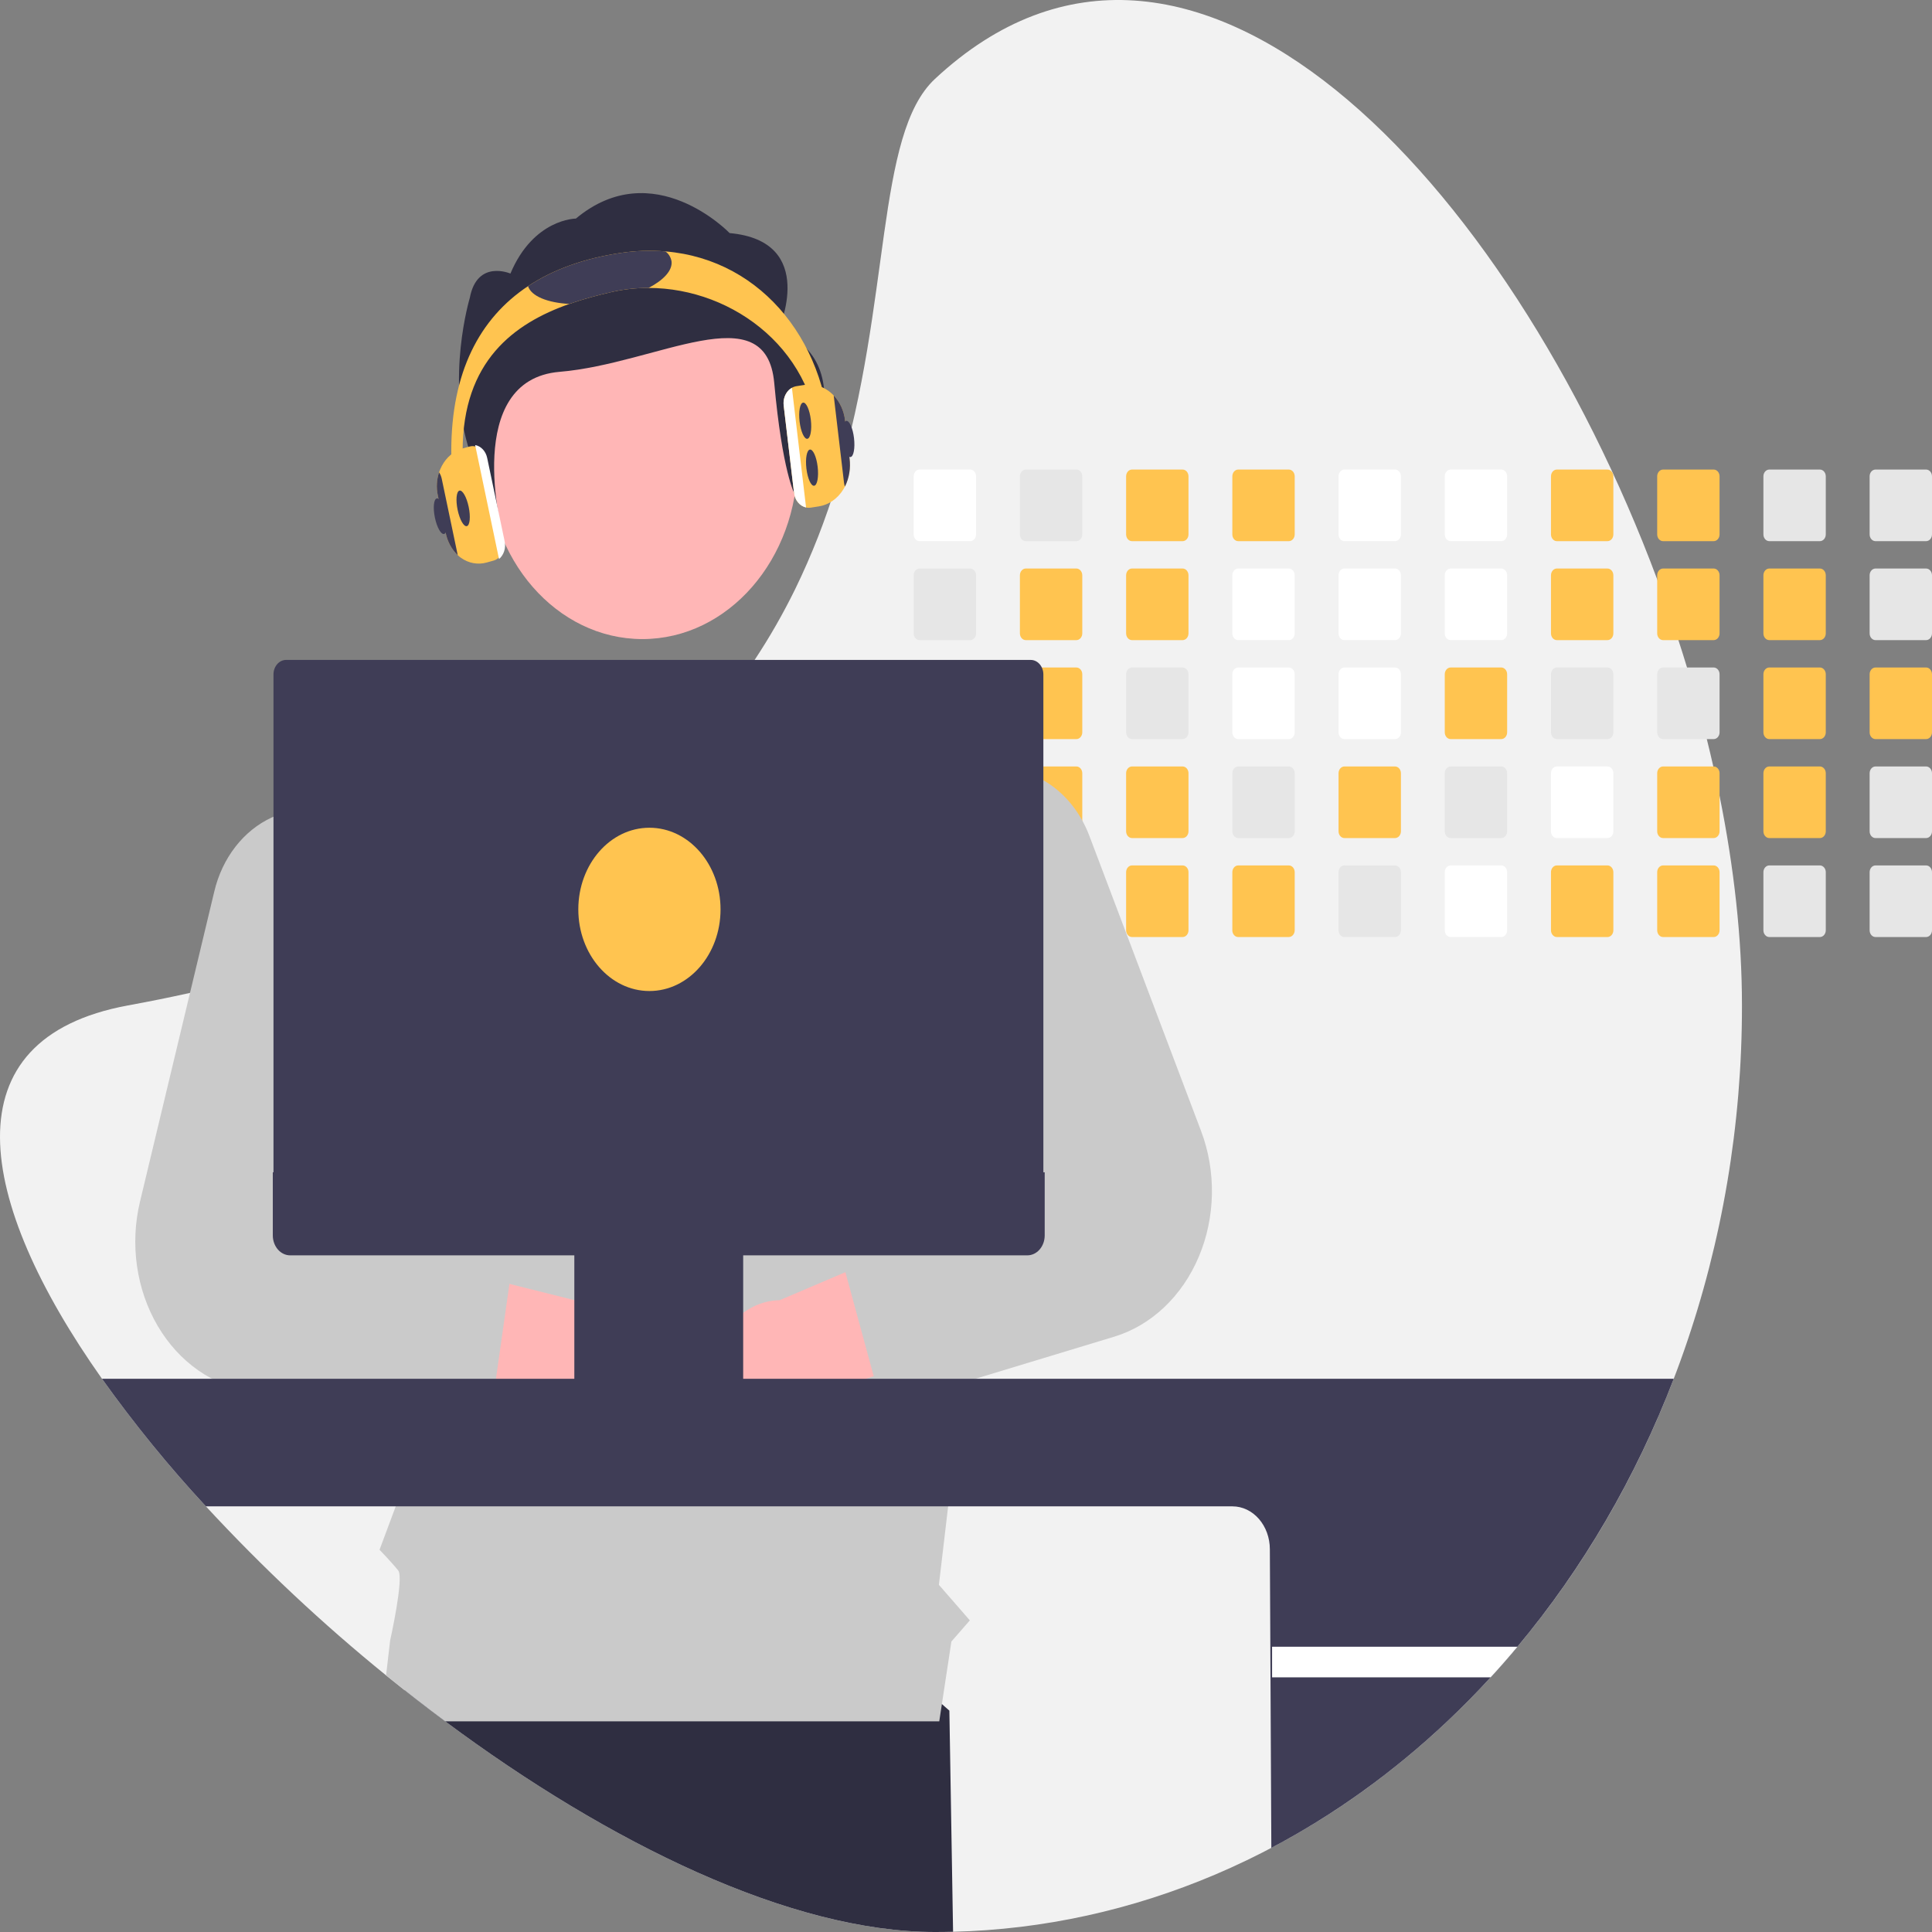 <svg width="400" height="400" viewBox="0 0 400 400" fill="none" xmlns="http://www.w3.org/2000/svg">
<rect x="0" y="0" width="400" height="400" fill="#808080" stroke="none"/>
<g clip-path="url(#clip0_22_297)">
<path d="M360.655 208.166C360.708 257.662 344.044 305.254 314.167 340.937C312.366 343.102 310.516 345.215 308.618 347.275C305.726 350.434 302.736 353.47 299.649 356.384C270.775 383.696 234.728 399.044 197.324 399.951C196.077 399.984 194.826 400 193.571 400C163.74 400 126.22 381.707 92.171 356.384C89.354 354.289 86.562 352.146 83.795 349.953C82.502 348.938 81.215 347.909 79.934 346.865C66.802 336.219 54.337 324.528 42.631 311.877C34.967 303.619 27.779 294.796 21.115 285.464C-5.047 248.413 -10.818 215.029 26.481 208.166C30.897 207.357 35.183 206.491 39.339 205.569C45.359 204.241 51.12 202.807 56.622 201.266C64.034 199.198 70.997 196.956 77.512 194.538C79.704 193.729 81.845 192.902 83.936 192.06C114.853 179.593 135.546 163.336 149.631 145.696C152.021 142.71 154.223 139.688 156.239 136.63C159.323 131.976 162.125 127.083 164.624 121.987C168.074 114.907 170.971 107.49 173.282 99.823L173.409 99.402C184.616 62.287 181.207 27.86 193.571 16.338C246.422 -32.92 312.22 37.228 343.104 119.952C344.661 124.12 346.125 128.314 347.497 132.532C348.113 134.417 348.707 136.305 349.279 138.196C350.784 143.126 352.149 148.068 353.375 153.023C353.846 154.913 354.294 156.801 354.72 158.687C355.177 160.722 355.614 162.752 356.018 164.783C359.024 179.647 360.655 194.306 360.655 208.166Z" fill="#F2F2F2"/>
<path d="M197.324 399.951C196.077 399.984 194.826 400 193.571 400C163.74 400 126.22 381.707 92.171 356.384C89.354 354.289 86.562 352.146 83.795 349.953L86.222 332.999L159.686 321.801L196.557 354.17L197.324 399.951Z" fill="#2F2E41"/>
<path d="M200.86 97.215H190.392C190.067 97.215 189.756 97.363 189.527 97.626C189.298 97.89 189.169 98.247 189.169 98.619V110.643C189.169 110.827 189.201 111.009 189.262 111.179C189.324 111.349 189.414 111.504 189.528 111.634C189.641 111.763 189.776 111.866 189.924 111.936C190.072 112.006 190.231 112.042 190.392 112.042H200.86C201.184 112.042 201.494 111.895 201.723 111.633C201.953 111.37 202.082 111.015 202.083 110.643V98.619C202.082 98.247 201.953 97.89 201.724 97.627C201.495 97.364 201.184 97.216 200.86 97.215Z" fill="white"/>
<path d="M200.86 117.706H190.392C190.067 117.706 189.756 117.854 189.527 118.117C189.298 118.38 189.169 118.737 189.169 119.11V131.134C189.169 131.318 189.201 131.5 189.262 131.67C189.324 131.84 189.414 131.994 189.528 132.124C189.641 132.254 189.776 132.357 189.924 132.427C190.072 132.497 190.231 132.533 190.392 132.532H200.86C201.184 132.532 201.494 132.385 201.723 132.123C201.953 131.861 202.082 131.505 202.083 131.134V119.11C202.082 118.738 201.953 118.381 201.724 118.118C201.495 117.855 201.184 117.707 200.86 117.706Z" fill="#E6E6E6"/>
<path d="M200.86 138.196H190.392C190.067 138.196 189.756 138.344 189.527 138.608C189.298 138.871 189.169 139.228 189.169 139.6V151.619C189.169 151.803 189.2 151.986 189.261 152.157C189.323 152.327 189.413 152.482 189.526 152.612C189.64 152.743 189.775 152.846 189.923 152.917C190.072 152.987 190.231 153.023 190.392 153.023H200.86C201.184 153.023 201.495 152.875 201.725 152.611C201.954 152.348 202.083 151.991 202.083 151.619V139.6C202.082 139.228 201.953 138.872 201.724 138.609C201.495 138.346 201.184 138.197 200.86 138.196Z" fill="#E6E6E6"/>
<path d="M202.064 159.842C202.012 159.519 201.863 159.226 201.643 159.016C201.424 158.805 201.147 158.688 200.86 158.687H190.392C190.067 158.687 189.756 158.835 189.527 159.098C189.298 159.361 189.169 159.718 189.169 160.091V172.109C189.168 172.294 189.2 172.477 189.261 172.647C189.323 172.818 189.413 172.973 189.526 173.103C189.64 173.233 189.775 173.337 189.923 173.407C190.072 173.478 190.231 173.514 190.392 173.513H200.86C201.184 173.513 201.495 173.365 201.725 173.102C201.954 172.839 202.083 172.482 202.083 172.109V160.091C202.084 160.007 202.078 159.924 202.064 159.842Z" fill="#E6E6E6"/>
<path d="M201.335 179.285C201.185 179.214 201.023 179.177 200.86 179.177H190.391C190.231 179.177 190.072 179.213 189.923 179.283C189.775 179.354 189.64 179.457 189.526 179.588C189.413 179.718 189.323 179.873 189.261 180.043C189.2 180.214 189.169 180.397 189.169 180.581V192.6C189.168 192.785 189.199 192.968 189.26 193.138C189.322 193.309 189.412 193.464 189.525 193.595C189.639 193.725 189.774 193.828 189.923 193.899C190.071 193.969 190.231 194.005 190.391 194.004H200.86C201.184 194.004 201.495 193.856 201.725 193.593C201.954 193.329 202.083 192.972 202.083 192.6V180.581C202.082 180.305 202.011 180.035 201.878 179.804C201.745 179.574 201.557 179.394 201.335 179.285Z" fill="#E6E6E6"/>
<path d="M222.851 97.215H212.382C212.058 97.215 211.747 97.363 211.518 97.626C211.289 97.89 211.16 98.247 211.16 98.619V110.643C211.16 110.827 211.191 111.009 211.253 111.179C211.315 111.349 211.405 111.504 211.518 111.634C211.632 111.763 211.767 111.866 211.915 111.936C212.063 112.006 212.222 112.042 212.382 112.042H222.851C223.174 112.042 223.485 111.895 223.714 111.633C223.943 111.37 224.073 111.015 224.074 110.643V98.619C224.073 98.247 223.944 97.89 223.715 97.627C223.485 97.364 223.175 97.216 222.851 97.215Z" fill="#E6E6E6"/>
<path d="M222.851 117.706H212.382C212.058 117.706 211.747 117.854 211.518 118.117C211.289 118.38 211.16 118.737 211.16 119.11V131.134C211.16 131.318 211.191 131.5 211.253 131.67C211.315 131.84 211.405 131.994 211.518 132.124C211.632 132.254 211.767 132.357 211.915 132.427C212.063 132.497 212.222 132.533 212.382 132.532H222.851C223.174 132.532 223.485 132.385 223.714 132.123C223.943 131.861 224.073 131.505 224.074 131.134V119.11C224.073 118.738 223.944 118.381 223.715 118.118C223.485 117.855 223.175 117.707 222.851 117.706Z" fill="#FFC450"/>
<path d="M222.851 138.196H212.382C212.058 138.196 211.747 138.344 211.518 138.608C211.289 138.871 211.16 139.228 211.16 139.6V151.619C211.159 151.803 211.191 151.986 211.252 152.157C211.313 152.327 211.403 152.482 211.517 152.612C211.631 152.743 211.765 152.846 211.914 152.917C212.062 152.987 212.222 153.023 212.382 153.023H222.851C223.175 153.023 223.486 152.875 223.715 152.611C223.945 152.348 224.074 151.991 224.074 151.619V139.6C224.073 139.228 223.944 138.872 223.715 138.609C223.485 138.346 223.175 138.197 222.851 138.196Z" fill="#FFC450"/>
<path d="M222.851 158.687H212.382C212.126 158.687 211.876 158.78 211.668 158.952C211.461 159.125 211.306 159.368 211.225 159.648C211.182 159.79 211.16 159.94 211.16 160.091V172.109C211.159 172.294 211.191 172.477 211.252 172.647C211.313 172.818 211.403 172.973 211.517 173.103C211.631 173.233 211.765 173.337 211.914 173.407C212.062 173.478 212.222 173.514 212.382 173.513H222.851C223.175 173.513 223.486 173.365 223.715 173.102C223.945 172.839 224.074 172.482 224.074 172.109V160.091C224.073 159.719 223.944 159.362 223.714 159.099C223.485 158.836 223.175 158.688 222.851 158.687Z" fill="#FFC450"/>
<path d="M222.851 179.177H212.382C212.222 179.177 212.062 179.213 211.914 179.283C211.765 179.354 211.631 179.457 211.517 179.588C211.403 179.718 211.313 179.873 211.252 180.043C211.191 180.214 211.159 180.397 211.16 180.581V192.6C211.159 192.784 211.191 192.967 211.252 193.138C211.313 193.308 211.403 193.463 211.517 193.594C211.631 193.724 211.765 193.827 211.914 193.898C212.062 193.968 212.222 194.004 212.382 194.004H222.851C223.175 194.004 223.486 193.856 223.715 193.593C223.945 193.329 224.074 192.972 224.074 192.6V180.581C224.074 180.209 223.945 179.852 223.715 179.589C223.486 179.325 223.175 179.177 222.851 179.177Z" fill="#E6E6E6"/>
<path d="M244.842 97.215H234.373C234.049 97.215 233.738 97.363 233.509 97.626C233.279 97.89 233.151 98.247 233.15 98.619V110.643C233.151 110.827 233.182 111.009 233.244 111.179C233.305 111.349 233.396 111.504 233.509 111.634C233.623 111.763 233.757 111.866 233.906 111.936C234.054 112.006 234.213 112.042 234.373 112.042H244.842C245.165 112.042 245.476 111.895 245.705 111.633C245.934 111.37 246.063 111.015 246.065 110.643V98.619C246.064 98.247 245.934 97.89 245.705 97.627C245.476 97.364 245.166 97.216 244.842 97.215Z" fill="#FFC450"/>
<path d="M244.842 117.706H234.373C234.049 117.706 233.738 117.854 233.509 118.117C233.279 118.38 233.151 118.737 233.15 119.11V131.134C233.151 131.318 233.182 131.5 233.244 131.67C233.305 131.84 233.396 131.994 233.509 132.124C233.623 132.254 233.757 132.357 233.906 132.427C234.054 132.497 234.213 132.533 234.373 132.532H244.842C245.165 132.532 245.476 132.385 245.705 132.123C245.934 131.861 246.063 131.505 246.065 131.134V119.11C246.064 118.738 245.934 118.381 245.705 118.118C245.476 117.855 245.166 117.707 244.842 117.706Z" fill="#FFC450"/>
<path d="M244.842 138.196H234.373C234.049 138.196 233.738 138.344 233.509 138.608C233.279 138.871 233.151 139.228 233.15 139.6V151.619C233.15 151.803 233.181 151.986 233.243 152.157C233.304 152.327 233.394 152.482 233.508 152.612C233.621 152.743 233.756 152.846 233.905 152.917C234.053 152.987 234.212 153.023 234.373 153.023H244.842C245.166 153.023 245.477 152.875 245.706 152.611C245.935 152.348 246.064 151.991 246.065 151.619V139.6C246.064 139.228 245.934 138.872 245.705 138.609C245.476 138.346 245.166 138.197 244.842 138.196Z" fill="#E6E6E6"/>
<path d="M244.842 158.687H234.373C234.049 158.687 233.738 158.835 233.509 159.098C233.279 159.361 233.151 159.718 233.15 160.091V172.109C233.15 172.294 233.181 172.477 233.243 172.647C233.304 172.818 233.394 172.973 233.508 173.103C233.621 173.233 233.756 173.337 233.905 173.407C234.053 173.478 234.212 173.514 234.373 173.513H244.842C245.166 173.513 245.477 173.365 245.706 173.102C245.936 172.839 246.064 172.482 246.065 172.109V160.091C246.064 159.719 245.934 159.362 245.705 159.099C245.476 158.836 245.166 158.688 244.842 158.687Z" fill="#FFC450"/>
<path d="M244.842 179.177H234.373C234.212 179.177 234.053 179.213 233.905 179.283C233.756 179.354 233.621 179.457 233.508 179.588C233.394 179.718 233.304 179.873 233.243 180.043C233.181 180.214 233.15 180.397 233.15 180.581V192.6C233.15 192.784 233.181 192.967 233.243 193.138C233.304 193.308 233.394 193.463 233.508 193.594C233.621 193.724 233.756 193.827 233.905 193.898C234.053 193.968 234.212 194.004 234.373 194.004H244.842C245.166 194.004 245.477 193.856 245.706 193.593C245.936 193.329 246.064 192.972 246.065 192.6V180.581C246.064 180.209 245.936 179.852 245.706 179.589C245.477 179.325 245.166 179.177 244.842 179.177Z" fill="#FFC450"/>
<path d="M266.833 97.215H256.364C256.04 97.215 255.729 97.363 255.499 97.626C255.27 97.89 255.141 98.247 255.141 98.619V110.643C255.141 110.827 255.173 111.009 255.235 111.179C255.296 111.349 255.386 111.504 255.5 111.634C255.613 111.763 255.748 111.866 255.896 111.936C256.045 112.006 256.204 112.042 256.364 112.042H266.833C267.156 112.042 267.466 111.895 267.696 111.633C267.925 111.37 268.054 111.015 268.055 110.643V98.619C268.054 98.247 267.925 97.89 267.696 97.627C267.467 97.364 267.157 97.216 266.833 97.215Z" fill="#FFC450"/>
<path d="M266.833 117.706H256.364C256.04 117.706 255.729 117.854 255.499 118.117C255.27 118.38 255.141 118.737 255.141 119.11V131.134C255.141 131.318 255.173 131.5 255.235 131.67C255.296 131.84 255.386 131.994 255.5 132.124C255.613 132.254 255.748 132.357 255.896 132.427C256.045 132.497 256.204 132.533 256.364 132.532H266.833C267.156 132.532 267.466 132.385 267.696 132.123C267.925 131.861 268.054 131.505 268.055 131.134V119.11C268.054 118.738 267.925 118.381 267.696 118.118C267.467 117.855 267.157 117.707 266.833 117.706Z" fill="white"/>
<path d="M266.833 138.196H256.364C256.04 138.196 255.729 138.344 255.499 138.608C255.27 138.871 255.141 139.228 255.141 139.6V151.619C255.141 151.803 255.172 151.986 255.234 152.157C255.295 152.327 255.385 152.482 255.499 152.612C255.612 152.743 255.747 152.846 255.896 152.917C256.044 152.987 256.203 153.023 256.364 153.023H266.833C267.157 153.023 267.468 152.875 267.697 152.611C267.926 152.348 268.055 151.991 268.055 151.619V139.6C268.054 139.228 267.925 138.872 267.696 138.609C267.467 138.346 267.157 138.197 266.833 138.196Z" fill="white"/>
<path d="M266.833 158.687H256.364C256.04 158.687 255.729 158.835 255.499 159.098C255.27 159.361 255.141 159.718 255.141 160.091V172.109C255.141 172.294 255.172 172.477 255.234 172.647C255.295 172.818 255.385 172.973 255.499 173.103C255.612 173.233 255.747 173.337 255.896 173.407C256.044 173.478 256.203 173.514 256.364 173.513H266.833C267.157 173.513 267.468 173.365 267.697 173.102C267.926 172.839 268.055 172.482 268.055 172.109V160.091C268.054 159.719 267.925 159.362 267.696 159.099C267.467 158.836 267.157 158.688 266.833 158.687Z" fill="#E6E6E6"/>
<path d="M266.833 179.177H256.364C256.203 179.177 256.044 179.213 255.896 179.283C255.747 179.354 255.612 179.457 255.499 179.588C255.385 179.718 255.295 179.873 255.234 180.043C255.172 180.214 255.141 180.397 255.141 180.581V192.6C255.141 192.784 255.172 192.967 255.234 193.138C255.295 193.308 255.385 193.463 255.499 193.594C255.612 193.724 255.747 193.827 255.896 193.898C256.044 193.968 256.203 194.004 256.364 194.004H266.833C267.157 194.004 267.468 193.856 267.697 193.593C267.926 193.329 268.055 192.972 268.055 192.6V180.581C268.055 180.209 267.926 179.852 267.697 179.589C267.468 179.325 267.157 179.177 266.833 179.177Z" fill="#FFC450"/>
<path d="M288.823 97.215H278.35C278.026 97.216 277.717 97.365 277.488 97.628C277.26 97.891 277.132 98.247 277.132 98.619V110.643C277.132 111.014 277.26 111.37 277.489 111.632C277.717 111.894 278.027 112.042 278.35 112.042H288.823C289.147 112.042 289.457 111.895 289.686 111.633C289.916 111.37 290.045 111.015 290.046 110.643V98.619C290.045 98.247 289.916 97.89 289.687 97.627C289.458 97.364 289.147 97.216 288.823 97.215Z" fill="white"/>
<path d="M288.823 117.706H278.35C278.026 117.707 277.716 117.855 277.488 118.119C277.26 118.382 277.132 118.738 277.132 119.11V131.134C277.132 131.505 277.26 131.86 277.489 132.123C277.717 132.385 278.027 132.532 278.35 132.532H288.823C289.147 132.532 289.457 132.385 289.686 132.123C289.916 131.861 290.045 131.505 290.046 131.134V119.11C290.045 118.738 289.916 118.381 289.687 118.118C289.458 117.855 289.147 117.707 288.823 117.706Z" fill="white"/>
<path d="M288.823 138.196H278.35C278.026 138.197 277.717 138.346 277.488 138.609C277.26 138.872 277.132 139.229 277.132 139.6V151.619C277.131 151.803 277.163 151.985 277.224 152.156C277.285 152.326 277.374 152.48 277.487 152.611C277.6 152.741 277.735 152.845 277.883 152.915C278.031 152.986 278.19 153.023 278.35 153.023H288.823C289.148 153.023 289.458 152.875 289.688 152.611C289.917 152.348 290.046 151.991 290.046 151.619V139.6C290.045 139.228 289.916 138.872 289.687 138.609C289.458 138.346 289.147 138.197 288.823 138.196Z" fill="white"/>
<path d="M288.823 158.687H278.35C278.026 158.688 277.717 158.836 277.488 159.1C277.26 159.363 277.132 159.719 277.132 160.091V172.109C277.131 172.294 277.163 172.476 277.224 172.646C277.285 172.816 277.374 172.971 277.487 173.101C277.6 173.232 277.735 173.335 277.883 173.406C278.031 173.477 278.19 173.513 278.35 173.513H288.823C289.148 173.513 289.458 173.365 289.688 173.102C289.917 172.839 290.046 172.482 290.046 172.109V160.091C290.045 159.719 289.916 159.362 289.687 159.099C289.458 158.836 289.147 158.688 288.823 158.687Z" fill="#FFC450"/>
<path d="M288.823 179.177H278.35C278.19 179.177 278.031 179.214 277.883 179.285C277.735 179.355 277.6 179.459 277.487 179.589C277.374 179.72 277.285 179.874 277.224 180.044C277.163 180.215 277.131 180.397 277.132 180.581V192.6C277.131 192.784 277.163 192.966 277.224 193.137C277.285 193.307 277.374 193.462 277.487 193.592C277.6 193.722 277.735 193.826 277.883 193.897C278.031 193.967 278.19 194.004 278.35 194.004H288.823C289.148 194.004 289.458 193.856 289.688 193.593C289.917 193.329 290.046 192.972 290.046 192.6V180.581C290.046 180.209 289.917 179.852 289.688 179.589C289.458 179.325 289.148 179.177 288.823 179.177Z" fill="#E6E6E6"/>
<path d="M310.814 97.215H300.341C300.017 97.216 299.707 97.365 299.479 97.628C299.251 97.891 299.123 98.247 299.123 98.619V110.643C299.123 111.014 299.251 111.37 299.48 111.632C299.708 111.894 300.018 112.042 300.341 112.042H310.814C311.138 112.042 311.448 111.895 311.677 111.633C311.906 111.37 312.036 111.015 312.037 110.643V98.619C312.036 98.247 311.907 97.89 311.678 97.627C311.449 97.364 311.138 97.216 310.814 97.215Z" fill="white"/>
<path d="M310.814 117.706H300.341C300.017 117.707 299.707 117.855 299.479 118.119C299.251 118.382 299.123 118.738 299.123 119.11V131.134C299.123 131.505 299.251 131.86 299.48 132.123C299.708 132.385 300.018 132.532 300.341 132.532H310.814C311.138 132.532 311.448 132.385 311.677 132.123C311.906 131.861 312.036 131.505 312.037 131.134V119.11C312.036 118.738 311.907 118.381 311.678 118.118C311.449 117.855 311.138 117.707 310.814 117.706Z" fill="white"/>
<path d="M310.814 138.196H300.341C300.017 138.197 299.707 138.346 299.479 138.609C299.251 138.872 299.123 139.229 299.123 139.6V151.619C299.122 151.803 299.153 151.985 299.214 152.156C299.275 152.326 299.365 152.48 299.478 152.611C299.591 152.741 299.726 152.845 299.874 152.915C300.022 152.986 300.18 153.023 300.341 153.023H310.814C311.138 153.023 311.449 152.875 311.679 152.611C311.908 152.348 312.037 151.991 312.037 151.619V139.6C312.036 139.228 311.907 138.872 311.678 138.609C311.449 138.346 311.138 138.197 310.814 138.196Z" fill="#FFC450"/>
<path d="M310.814 158.687H300.341C300.017 158.688 299.707 158.836 299.479 159.1C299.251 159.363 299.123 159.719 299.123 160.091V172.109C299.122 172.294 299.153 172.476 299.214 172.646C299.275 172.816 299.365 172.971 299.478 173.101C299.591 173.232 299.726 173.335 299.874 173.406C300.022 173.477 300.18 173.513 300.341 173.513H310.814C311.138 173.513 311.449 173.365 311.679 173.102C311.908 172.839 312.037 172.482 312.037 172.109V160.091C312.036 159.719 311.907 159.362 311.678 159.099C311.449 158.836 311.138 158.688 310.814 158.687Z" fill="#E6E6E6"/>
<path d="M310.814 179.177H300.341C300.18 179.177 300.022 179.214 299.874 179.285C299.726 179.355 299.591 179.459 299.478 179.589C299.365 179.72 299.275 179.874 299.214 180.044C299.153 180.215 299.122 180.397 299.123 180.581V192.6C299.122 192.784 299.153 192.966 299.214 193.137C299.275 193.307 299.365 193.462 299.478 193.592C299.591 193.722 299.726 193.826 299.874 193.897C300.022 193.967 300.18 194.004 300.341 194.004H310.814C311.138 194.004 311.449 193.856 311.679 193.593C311.908 193.329 312.037 192.972 312.037 192.6V180.581C312.037 180.209 311.908 179.852 311.679 179.589C311.449 179.325 311.138 179.177 310.814 179.177Z" fill="white"/>
<path d="M332.805 97.215H322.331C322.008 97.216 321.698 97.365 321.47 97.628C321.241 97.891 321.113 98.247 321.113 98.619V110.643C321.113 111.014 321.242 111.37 321.47 111.632C321.699 111.894 322.008 112.042 322.331 112.042H332.805C333.128 112.042 333.439 111.895 333.668 111.633C333.897 111.37 334.026 111.015 334.028 110.643V98.619C334.027 98.247 333.898 97.89 333.668 97.627C333.439 97.364 333.129 97.216 332.805 97.215Z" fill="#FFC450"/>
<path d="M332.805 117.706H322.331C322.008 117.707 321.698 117.855 321.47 118.119C321.241 118.382 321.113 118.738 321.113 119.11V131.134C321.113 131.505 321.242 131.86 321.47 132.123C321.699 132.385 322.008 132.532 322.331 132.532H332.805C333.128 132.532 333.439 132.385 333.668 132.123C333.897 131.861 334.026 131.505 334.028 131.134V119.11C334.027 118.738 333.898 118.381 333.668 118.118C333.439 117.855 333.129 117.707 332.805 117.706Z" fill="#FFC450"/>
<path d="M332.805 138.196H322.331C322.008 138.197 321.698 138.346 321.47 138.609C321.241 138.872 321.113 139.229 321.113 139.6V151.619C321.113 151.803 321.144 151.985 321.205 152.156C321.266 152.326 321.356 152.48 321.469 152.611C321.582 152.741 321.716 152.845 321.864 152.915C322.012 152.986 322.171 153.023 322.331 153.023H332.805C333.129 153.023 333.44 152.875 333.669 152.611C333.899 152.348 334.027 151.991 334.028 151.619V139.6C334.027 139.228 333.898 138.872 333.668 138.609C333.439 138.346 333.129 138.197 332.805 138.196Z" fill="#E6E6E6"/>
<path d="M332.805 158.687H322.331C322.008 158.688 321.698 158.836 321.47 159.1C321.241 159.363 321.113 159.719 321.113 160.091V172.109C321.113 172.294 321.144 172.476 321.205 172.646C321.266 172.816 321.356 172.971 321.469 173.101C321.582 173.232 321.716 173.335 321.864 173.406C322.012 173.477 322.171 173.513 322.331 173.513H332.805C333.129 173.513 333.44 173.365 333.669 173.102C333.899 172.839 334.027 172.482 334.028 172.109V160.091C334.027 159.719 333.898 159.362 333.668 159.099C333.439 158.836 333.129 158.688 332.805 158.687Z" fill="white"/>
<path d="M332.805 179.177H322.331C322.171 179.177 322.012 179.214 321.864 179.285C321.716 179.355 321.582 179.459 321.469 179.589C321.356 179.72 321.266 179.874 321.205 180.044C321.144 180.215 321.113 180.397 321.113 180.581V192.6C321.113 192.784 321.144 192.966 321.205 193.137C321.266 193.307 321.356 193.462 321.469 193.592C321.582 193.722 321.716 193.826 321.864 193.897C322.012 193.967 322.171 194.004 322.331 194.004H332.805C333.129 194.004 333.44 193.856 333.669 193.593C333.899 193.329 334.027 192.972 334.028 192.6V180.581C334.027 180.209 333.899 179.852 333.669 179.589C333.44 179.325 333.129 179.177 332.805 179.177Z" fill="#FFC450"/>
<path d="M354.796 97.215H344.322C343.999 97.216 343.689 97.365 343.461 97.628C343.232 97.891 343.104 98.247 343.104 98.619V110.643C343.104 111.014 343.233 111.37 343.461 111.632C343.689 111.894 343.999 112.042 344.322 112.042H354.796C355.119 112.042 355.43 111.895 355.659 111.633C355.888 111.37 356.017 111.015 356.018 110.643V98.619C356.017 98.247 355.888 97.89 355.659 97.627C355.43 97.364 355.12 97.216 354.796 97.215Z" fill="#FFC450"/>
<path d="M354.796 117.706H344.322C343.999 117.707 343.689 117.855 343.461 118.119C343.232 118.382 343.104 118.738 343.104 119.11V131.134C343.104 131.505 343.233 131.86 343.461 132.123C343.689 132.385 343.999 132.532 344.322 132.532H354.796C355.119 132.532 355.43 132.385 355.659 132.123C355.888 131.861 356.017 131.505 356.018 131.134V119.11C356.017 118.738 355.888 118.381 355.659 118.118C355.43 117.855 355.12 117.707 354.796 117.706Z" fill="#FFC450"/>
<path d="M354.796 138.196H344.322C343.999 138.197 343.689 138.346 343.461 138.609C343.232 138.872 343.104 139.229 343.104 139.6V151.619C343.104 151.803 343.135 151.985 343.196 152.156C343.257 152.326 343.347 152.48 343.46 152.611C343.573 152.741 343.707 152.845 343.855 152.915C344.003 152.986 344.162 153.023 344.322 153.023H354.796C355.12 153.023 355.431 152.875 355.66 152.611C355.889 152.348 356.018 151.991 356.018 151.619V139.6C356.017 139.228 355.888 138.872 355.659 138.609C355.43 138.346 355.12 138.197 354.796 138.196Z" fill="#E6E6E6"/>
<path d="M354.796 158.687H344.322C343.999 158.688 343.689 158.836 343.461 159.1C343.232 159.363 343.104 159.719 343.104 160.091V172.109C343.104 172.294 343.135 172.476 343.196 172.646C343.257 172.816 343.347 172.971 343.46 173.101C343.573 173.232 343.707 173.335 343.855 173.406C344.003 173.477 344.162 173.513 344.322 173.513H354.796C355.12 173.513 355.431 173.365 355.66 173.102C355.889 172.839 356.018 172.482 356.018 172.109V160.091C356.017 159.719 355.888 159.362 355.659 159.099C355.43 158.836 355.12 158.688 354.796 158.687Z" fill="#FFC450"/>
<path d="M354.796 179.177H344.322C344.162 179.177 344.003 179.214 343.855 179.285C343.707 179.355 343.573 179.459 343.46 179.589C343.347 179.72 343.257 179.874 343.196 180.044C343.135 180.215 343.104 180.397 343.104 180.581V192.6C343.104 192.784 343.135 192.966 343.196 193.137C343.257 193.307 343.347 193.462 343.46 193.592C343.573 193.722 343.707 193.826 343.855 193.897C344.003 193.967 344.162 194.004 344.322 194.004H354.796C355.12 194.004 355.431 193.856 355.66 193.593C355.889 193.329 356.018 192.972 356.018 192.6V180.581C356.018 180.209 355.889 179.852 355.66 179.589C355.431 179.325 355.12 179.177 354.796 179.177Z" fill="#FFC450"/>
<path d="M376.786 97.215H366.313C365.99 97.216 365.68 97.365 365.451 97.628C365.223 97.891 365.095 98.247 365.095 98.619V110.643C365.095 111.014 365.223 111.37 365.452 111.632C365.68 111.894 365.99 112.042 366.313 112.042H376.786C377.11 112.042 377.42 111.895 377.649 111.633C377.879 111.37 378.008 111.015 378.009 110.643V98.619C378.008 98.247 377.879 97.89 377.65 97.627C377.421 97.364 377.11 97.216 376.786 97.215Z" fill="#E6E6E6"/>
<path d="M376.786 117.706H366.313C365.989 117.707 365.68 117.855 365.451 118.119C365.223 118.382 365.095 118.738 365.095 119.11V131.134C365.095 131.505 365.223 131.86 365.452 132.123C365.68 132.385 365.99 132.532 366.313 132.532H376.786C377.11 132.532 377.42 132.385 377.649 132.123C377.879 131.861 378.008 131.505 378.009 131.134V119.11C378.008 118.738 377.879 118.381 377.65 118.118C377.421 117.855 377.11 117.707 376.786 117.706Z" fill="#FFC450"/>
<path d="M376.786 138.196H366.313C365.989 138.197 365.68 138.346 365.451 138.609C365.223 138.872 365.095 139.229 365.095 139.6V151.619C365.095 151.803 365.126 151.985 365.187 152.156C365.248 152.326 365.337 152.48 365.45 152.611C365.564 152.741 365.698 152.845 365.846 152.915C365.994 152.986 366.153 153.023 366.313 153.023H376.786C377.111 153.023 377.422 152.875 377.651 152.611C377.88 152.348 378.009 151.991 378.009 151.619V139.6C378.008 139.228 377.879 138.872 377.65 138.609C377.421 138.346 377.11 138.197 376.786 138.196Z" fill="#FFC450"/>
<path d="M376.786 158.687H366.313C365.989 158.688 365.68 158.836 365.451 159.1C365.223 159.363 365.095 159.719 365.095 160.091V172.109C365.095 172.294 365.126 172.476 365.187 172.646C365.248 172.816 365.337 172.971 365.45 173.101C365.564 173.232 365.698 173.335 365.846 173.406C365.994 173.477 366.153 173.513 366.313 173.513H376.786C377.111 173.513 377.422 173.365 377.651 173.102C377.88 172.839 378.009 172.482 378.009 172.109V160.091C378.008 159.719 377.879 159.362 377.65 159.099C377.421 158.836 377.11 158.688 376.786 158.687Z" fill="#FFC450"/>
<path d="M376.786 179.177H366.313C366.153 179.177 365.994 179.214 365.846 179.285C365.698 179.355 365.564 179.459 365.45 179.589C365.337 179.72 365.248 179.874 365.187 180.044C365.126 180.215 365.095 180.397 365.095 180.581V192.6C365.095 192.784 365.126 192.966 365.187 193.137C365.248 193.307 365.337 193.462 365.45 193.592C365.564 193.722 365.698 193.826 365.846 193.897C365.994 193.967 366.153 194.004 366.313 194.004H376.786C377.111 194.004 377.422 193.856 377.651 193.593C377.88 193.329 378.009 192.972 378.009 192.6V180.581C378.009 180.209 377.88 179.852 377.651 179.589C377.422 179.325 377.111 179.177 376.786 179.177Z" fill="#E6E6E6"/>
<path d="M398.777 97.215H388.304C387.98 97.216 387.67 97.365 387.442 97.628C387.214 97.891 387.086 98.247 387.086 98.619V110.643C387.086 111.014 387.214 111.37 387.443 111.632C387.671 111.894 387.981 112.042 388.304 112.042H398.777C399.101 112.042 399.411 111.895 399.64 111.633C399.869 111.37 399.999 111.015 400 110.643V98.619C399.999 98.247 399.87 97.89 399.641 97.627C399.412 97.364 399.101 97.216 398.777 97.215Z" fill="#E6E6E6"/>
<path d="M398.777 117.706H388.304C387.98 117.707 387.67 117.855 387.442 118.119C387.214 118.382 387.086 118.738 387.086 119.11V131.134C387.086 131.505 387.214 131.86 387.443 132.123C387.671 132.385 387.981 132.532 388.304 132.532H398.777C399.101 132.532 399.411 132.385 399.64 132.123C399.869 131.861 399.999 131.505 400 131.134V119.11C399.999 118.738 399.87 118.381 399.641 118.118C399.412 117.855 399.101 117.707 398.777 117.706Z" fill="#E6E6E6"/>
<path d="M398.777 138.196H388.304C387.98 138.197 387.67 138.346 387.442 138.609C387.214 138.872 387.086 139.229 387.086 139.6V151.619C387.085 151.803 387.116 151.985 387.177 152.156C387.238 152.326 387.328 152.48 387.441 152.611C387.554 152.741 387.689 152.845 387.837 152.915C387.985 152.986 388.143 153.023 388.304 153.023H398.777C399.101 153.023 399.412 152.875 399.642 152.611C399.871 152.348 400 151.991 400 151.619V139.6C399.999 139.228 399.87 138.872 399.641 138.609C399.412 138.346 399.101 138.197 398.777 138.196Z" fill="#FFC450"/>
<path d="M398.777 158.687H388.304C387.98 158.688 387.67 158.836 387.442 159.1C387.214 159.363 387.086 159.719 387.086 160.091V172.109C387.085 172.294 387.116 172.476 387.177 172.646C387.238 172.816 387.328 172.971 387.441 173.101C387.554 173.232 387.689 173.335 387.837 173.406C387.985 173.477 388.143 173.513 388.304 173.513H398.777C399.101 173.513 399.412 173.365 399.642 173.102C399.871 172.839 400 172.482 400 172.109V160.091C399.999 159.719 399.87 159.362 399.641 159.099C399.412 158.836 399.101 158.688 398.777 158.687Z" fill="#E6E6E6"/>
<path d="M398.777 179.177H388.304C388.143 179.177 387.985 179.214 387.837 179.285C387.689 179.355 387.554 179.459 387.441 179.589C387.328 179.72 387.238 179.874 387.177 180.044C387.116 180.215 387.085 180.397 387.086 180.581V192.6C387.085 192.784 387.116 192.966 387.177 193.137C387.238 193.307 387.328 193.462 387.441 193.592C387.554 193.722 387.689 193.826 387.837 193.897C387.985 193.967 388.143 194.004 388.304 194.004H398.777C399.101 194.004 399.412 193.856 399.642 193.593C399.871 193.329 400 192.972 400 192.6V180.581C400 180.209 399.871 179.852 399.642 179.589C399.412 179.325 399.101 179.177 398.777 179.177Z" fill="#E6E6E6"/>
<path d="M158.062 356.384H157.771L158.02 356.347L158.062 356.384Z" fill="#2F2E41"/>
<path d="M133.005 132.314C150.75 132.314 165.136 115.798 165.136 95.424C165.136 75.051 150.75 58.535 133.005 58.535C115.259 58.535 100.874 75.051 100.874 95.424C100.874 115.798 115.259 132.314 133.005 132.314Z" fill="#FFB6B6"/>
<path d="M161.143 68.378C161.143 68.378 169.547 49.933 151.058 48.256C151.058 48.256 135.297 31.841 119.231 45.255C119.231 45.255 110.468 45.255 105.676 56.64C105.676 56.64 98.784 53.639 97.269 61.67C97.269 61.67 92.226 78.438 97.269 93.529C102.313 108.621 103.988 110.297 103.988 110.297C103.988 110.297 95.701 78.658 115.872 76.981C136.043 75.304 158.615 60.832 160.296 79.277C161.977 97.721 164.507 102.266 164.507 102.266C164.507 102.266 180.473 75.923 161.143 68.378Z" fill="#2F2E41"/>
<path d="M216.121 186.337L216.018 186.963L214.856 194.004L206.828 242.706L206.353 245.573L205.356 251.637L203.992 259.908L200.968 278.239L200.103 283.493L199.779 285.463L199.666 286.155L198.767 291.592L198.495 293.233L196.303 311.877L194.389 328.124L200.794 335.478L196.976 339.862L194.469 356.346L194.474 356.384H92.171C88.033 353.306 83.954 350.133 79.934 346.865L80.776 339.63C80.776 339.63 83.673 326.709 82.455 325.165C81.242 323.621 78.58 320.862 78.58 320.862L81.933 311.877L82.399 310.63L81.618 292.04L81.599 291.592L81.341 285.463L81.308 284.675L81.256 283.493L80.264 259.908L80.245 259.52L79.944 252.371L79.662 245.573L79.539 242.706L78.331 214.019L77.512 194.538L76.798 177.579L79.671 176.461L110.405 164.469L123.135 145.469L149.632 145.696L162.602 145.809L184.245 168.854L189.169 171.553L189.206 171.575L192.738 173.513L201.693 178.421L211.16 183.616L216.018 186.277L216.121 186.337Z" fill="#CACACA"/>
<path d="M126.559 301.041C124.618 301.905 122.535 302.269 120.457 302.109C118.38 301.948 116.358 301.266 114.535 300.112C112.711 298.957 111.131 297.358 109.904 295.426C108.678 293.494 107.835 291.277 107.436 288.931L57.322 280.768L74.743 258.144L119.661 269.364C123.138 268.854 126.658 269.827 129.552 272.098C132.447 274.369 134.515 277.78 135.366 281.685C136.216 285.589 135.789 289.716 134.166 293.284C132.543 296.852 129.836 299.612 126.559 301.041V301.041Z" fill="#FFB6B6"/>
<path d="M104.215 259.908C103.287 258.557 101.973 257.626 100.505 257.279L79.944 252.371L77.832 251.869C76.605 251.575 75.446 250.987 74.43 250.143C73.415 249.299 72.566 248.218 71.939 246.972C71.29 245.663 70.896 244.207 70.787 242.706C70.689 241.341 70.832 239.968 71.206 238.667L78.331 214.019L82.954 198.026C83.514 196.098 83.844 194.091 83.937 192.06C84.194 186.441 82.68 180.903 79.671 176.461C77.026 172.557 73.357 169.733 69.206 168.407C65.056 167.081 60.644 167.323 56.622 169.097C56.505 169.145 56.382 169.199 56.265 169.253C53.38 170.575 50.804 172.65 48.738 175.312C46.672 177.974 45.174 181.151 44.362 184.593L39.339 205.569L28.978 248.813C27.941 253.145 27.732 257.684 28.364 262.118C28.997 266.553 30.456 270.778 32.642 274.504C34.829 278.231 37.691 281.371 41.033 283.71C44.374 286.049 48.117 287.531 52.004 288.055L81.618 292.04L95.322 293.887C96.907 294.105 98.505 293.63 99.799 292.557C101.092 291.483 101.986 289.889 102.301 288.093C102.324 287.995 102.341 287.896 102.353 287.796L102.682 285.464L105.471 265.821L105.499 265.621C105.645 264.619 105.605 263.592 105.384 262.609C105.163 261.625 104.765 260.705 104.215 259.908Z" fill="#CACACA"/>
<path d="M158.48 301.671C160.508 302.212 162.615 302.235 164.652 301.74C166.689 301.244 168.607 300.242 170.27 298.804C171.933 297.366 173.302 295.526 174.279 293.415C175.256 291.304 175.818 288.973 175.925 286.585L224.535 270.391L204.509 250.813L161.418 269.193C157.913 269.252 154.548 270.785 151.962 273.501C149.375 276.218 147.746 279.93 147.384 283.933C147.022 287.937 147.951 291.954 149.996 295.223C152.041 298.492 155.06 300.786 158.48 301.671V301.671Z" fill="#FFB6B6"/>
<path d="M248.67 234.164L225.55 173.076C223.659 168.061 220.282 163.977 216.018 161.548C214.699 160.803 213.315 160.224 211.888 159.821C211.667 159.756 211.446 159.696 211.225 159.648C208.2 158.89 205.063 158.956 202.064 159.842C199.323 160.651 196.761 162.113 194.546 164.135C192.33 166.157 190.511 168.692 189.206 171.575C189.192 171.599 189.18 171.624 189.169 171.651C187.711 174.887 186.936 178.472 186.906 182.115C186.876 185.758 187.591 189.359 188.995 192.627L189.282 193.286L205.62 230.957C206.177 232.245 206.492 233.654 206.542 235.092C206.592 236.529 206.377 237.963 205.911 239.298C205.444 240.633 204.737 241.84 203.836 242.84C202.935 243.839 201.86 244.609 200.681 245.098L199.534 245.573L178.898 254.131C177.349 254.765 176.075 256.065 175.345 257.756C174.614 259.447 174.483 261.397 174.98 263.197L175.032 263.386L180.816 284.637C180.845 284.735 180.873 284.832 180.906 284.929C180.957 285.112 181.019 285.291 181.094 285.463C181.709 287.046 182.795 288.326 184.158 289.071C185.521 289.816 187.071 289.979 188.529 289.529L199.666 286.155L201.937 285.463L230.695 276.744C234.479 275.596 238.003 273.522 241.024 270.666C244.045 267.809 246.493 264.237 248.2 260.193C249.907 256.15 250.833 251.73 250.914 247.238C250.995 242.745 250.229 238.286 248.67 234.164L248.67 234.164Z" fill="#CACACA"/>
<path d="M21.115 285.464C27.779 294.796 34.967 303.619 42.631 311.877H255.188C257.236 311.881 259.199 312.817 260.647 314.48C262.094 316.143 262.908 318.397 262.91 320.748L263.216 382.587C276.292 375.69 288.538 366.882 299.649 356.384C302.735 353.474 305.724 350.438 308.618 347.275C310.513 345.213 312.363 343.1 314.167 340.936C327.695 324.757 338.649 305.983 346.533 285.464H21.115Z" fill="#3F3D56"/>
<path d="M314.167 340.937C312.366 343.102 310.516 345.215 308.618 347.275H263.371V340.937H314.167Z" fill="white"/>
<path d="M215.698 138.196C215.474 137.722 215.144 137.327 214.74 137.051C214.337 136.776 213.877 136.63 213.408 136.63H59.227C58.536 136.632 57.874 136.949 57.386 137.511C56.897 138.072 56.623 138.833 56.622 139.627V245.573H216.018V139.627C216.02 139.126 215.91 138.634 215.698 138.196Z" fill="#3F3D56"/>
<path d="M56.482 242.705V255.779C56.482 256.321 56.575 256.857 56.756 257.358C56.937 257.859 57.202 258.314 57.535 258.697C57.869 259.08 58.265 259.384 58.702 259.592C59.138 259.799 59.605 259.906 60.077 259.906H118.909V285.708H118.127C118.066 285.708 118.005 285.721 117.949 285.748C117.892 285.775 117.841 285.815 117.797 285.865C117.754 285.914 117.72 285.973 117.696 286.039C117.673 286.104 117.66 286.173 117.66 286.244V288.038C117.66 288.109 117.673 288.178 117.696 288.244C117.719 288.309 117.754 288.368 117.797 288.417C117.841 288.467 117.892 288.507 117.949 288.534C118.005 288.561 118.066 288.574 118.127 288.574H154.649C154.711 288.574 154.772 288.561 154.828 288.534C154.885 288.507 154.936 288.467 154.98 288.417C155.023 288.368 155.057 288.309 155.081 288.244C155.104 288.178 155.116 288.109 155.116 288.038V286.244C155.116 286.173 155.104 286.104 155.081 286.039C155.057 285.973 155.023 285.914 154.98 285.865C154.936 285.815 154.885 285.775 154.828 285.748C154.772 285.721 154.711 285.708 154.649 285.708H153.868V259.906H212.7C213.172 259.906 213.639 259.799 214.075 259.592C214.512 259.384 214.908 259.08 215.242 258.697C215.575 258.314 215.84 257.859 216.021 257.358C216.202 256.857 216.295 256.321 216.295 255.779V242.705H56.482Z" fill="#3F3D56"/>
<path d="M134.457 205.181C142.589 205.181 149.181 197.613 149.181 188.277C149.181 178.942 142.589 171.374 134.457 171.374C126.326 171.374 119.734 178.942 119.734 188.277C119.734 197.613 126.326 205.181 134.457 205.181Z" fill="#FFC450"/>
<path d="M171.97 93.409H169.619C169.619 72.999 152.025 59.625 134.276 59.614C131.695 59.605 129.119 59.893 126.587 60.472C123.737 61.126 120.779 61.909 117.873 62.929C106.412 66.963 95.783 74.759 95.783 93.409C95.781 97.03 96.182 100.638 96.978 104.142L94.701 104.823C93.857 101.095 93.43 97.26 93.432 93.409C93.432 77.113 99.258 65.92 109.323 59.247C114.614 55.737 121.071 53.475 128.468 52.373C131.547 51.903 134.659 51.795 137.757 52.05C158.167 53.734 171.97 71.703 171.97 93.409Z" fill="#FFC450"/>
<path d="M175.888 94.904L174.961 87.043C174.733 85.057 173.9 83.229 172.61 81.881C171.782 81.002 170.79 80.351 169.711 79.977C168.631 79.603 167.492 79.515 166.378 79.721L164.906 79.953C164.504 80.014 164.115 80.166 163.764 80.401C163.413 80.635 163.106 80.948 162.861 81.319C162.613 81.69 162.432 82.113 162.328 82.564C162.224 83.016 162.199 83.486 162.254 83.949L164.394 102.058C164.482 102.796 164.77 103.484 165.217 104.024C165.665 104.563 166.249 104.928 166.886 105.066C167.075 105.109 167.267 105.131 167.46 105.131C167.599 105.131 167.737 105.12 167.874 105.098L169.52 104.844C170.524 104.692 171.489 104.305 172.358 103.708C173.226 103.111 173.98 102.316 174.571 101.373C174.698 101.167 174.82 100.957 174.933 100.741C175.814 98.974 176.151 96.918 175.888 94.904Z" fill="#FFC450"/>
<path d="M163.956 80.283C163.525 80.524 163.149 80.879 162.861 81.319C162.613 81.69 162.432 82.113 162.328 82.564C162.224 83.016 162.199 83.486 162.254 83.949L164.394 102.058C164.482 102.796 164.77 103.484 165.217 104.024C165.665 104.563 166.249 104.928 166.886 105.066L163.956 80.283Z" fill="white"/>
<path d="M175.888 94.904L174.961 87.043C174.733 85.057 173.9 83.229 172.61 81.881L174.74 99.899C174.772 100.188 174.837 100.471 174.933 100.741C175.814 98.974 176.151 96.918 175.888 94.904Z" fill="#3F3D56"/>
<path d="M168.566 100.568C169.209 100.468 169.532 98.71 169.288 96.642C169.044 94.573 168.324 92.978 167.68 93.078C167.037 93.178 166.714 94.936 166.958 97.005C167.202 99.073 167.922 100.669 168.566 100.568Z" fill="#3F3D56"/>
<path d="M167.155 90.85C167.798 90.749 168.122 88.991 167.877 86.923C167.633 84.855 166.913 83.259 166.27 83.359C165.626 83.459 165.303 85.218 165.547 87.286C165.791 89.354 166.511 90.95 167.155 90.85Z" fill="#3F3D56"/>
<path d="M176.09 94.629C176.733 94.529 177.057 92.771 176.813 90.703C176.568 88.634 175.848 87.038 175.205 87.139C174.562 87.239 174.238 88.997 174.482 91.065C174.727 93.134 175.447 94.729 176.09 94.629Z" fill="#3F3D56"/>
<path d="M134.276 59.614C131.695 59.605 129.119 59.893 126.587 60.472C123.737 61.126 120.779 61.909 117.873 62.929C113.334 62.675 109.995 61.326 109.323 59.247C114.614 55.737 121.071 53.475 128.468 52.373C131.547 51.903 134.659 51.795 137.757 52.05C138.084 52.27 138.368 52.568 138.588 52.923C138.809 53.279 138.961 53.684 139.036 54.112C139.257 55.991 137.39 57.989 134.276 59.614Z" fill="#3F3D56"/>
<path d="M104.253 112.144L100.632 94.861C100.503 94.237 100.216 93.672 99.808 93.234C99.399 92.797 98.888 92.509 98.337 92.404C98.181 92.376 98.024 92.362 97.867 92.361C97.645 92.362 97.424 92.393 97.208 92.453L95.807 92.842C94.002 93.343 92.445 94.645 91.476 96.463C90.507 98.281 90.205 100.466 90.638 102.539L92.261 110.292C92.631 112.118 93.513 113.753 94.772 114.947C94.976 115.136 95.189 115.31 95.412 115.47C96.2 116.038 97.079 116.418 97.998 116.588C98.916 116.759 99.855 116.717 100.759 116.464L102.156 116.075C102.525 115.976 102.872 115.79 103.176 115.53C103.628 115.152 103.971 114.628 104.163 114.025C104.355 113.422 104.386 112.768 104.253 112.144Z" fill="#FFC450"/>
<path d="M96.662 108.929C97.293 108.754 97.46 106.967 97.034 104.938C96.609 102.909 95.752 101.405 95.121 101.579C94.49 101.754 94.323 103.54 94.748 105.57C95.174 107.599 96.03 109.103 96.662 108.929Z" fill="#3F3D56"/>
<path d="M91.959 110.548C92.59 110.374 92.757 108.587 92.331 106.558C91.906 104.528 91.049 103.025 90.418 103.199C89.787 103.373 89.62 105.16 90.045 107.19C90.471 109.219 91.327 110.723 91.959 110.548Z" fill="#3F3D56"/>
<path d="M104.483 112.079L100.862 94.796C100.721 94.121 100.41 93.51 99.967 93.037C99.525 92.564 98.971 92.252 98.374 92.14L103.317 115.746C103.805 115.335 104.177 114.768 104.384 114.115C104.592 113.463 104.626 112.754 104.483 112.079Z" fill="white"/>
<path d="M91.457 99.116C91.357 98.635 91.169 98.184 90.906 97.793C90.397 99.306 90.304 100.963 90.638 102.539L92.261 110.292C92.631 112.118 93.513 113.753 94.772 114.947L91.457 99.116Z" fill="#3F3D56"/>
</g>
<defs>
<clipPath id="clip0_22_297">
<rect width="400" height="400" fill="white"/>
</clipPath>
</defs>
</svg>
